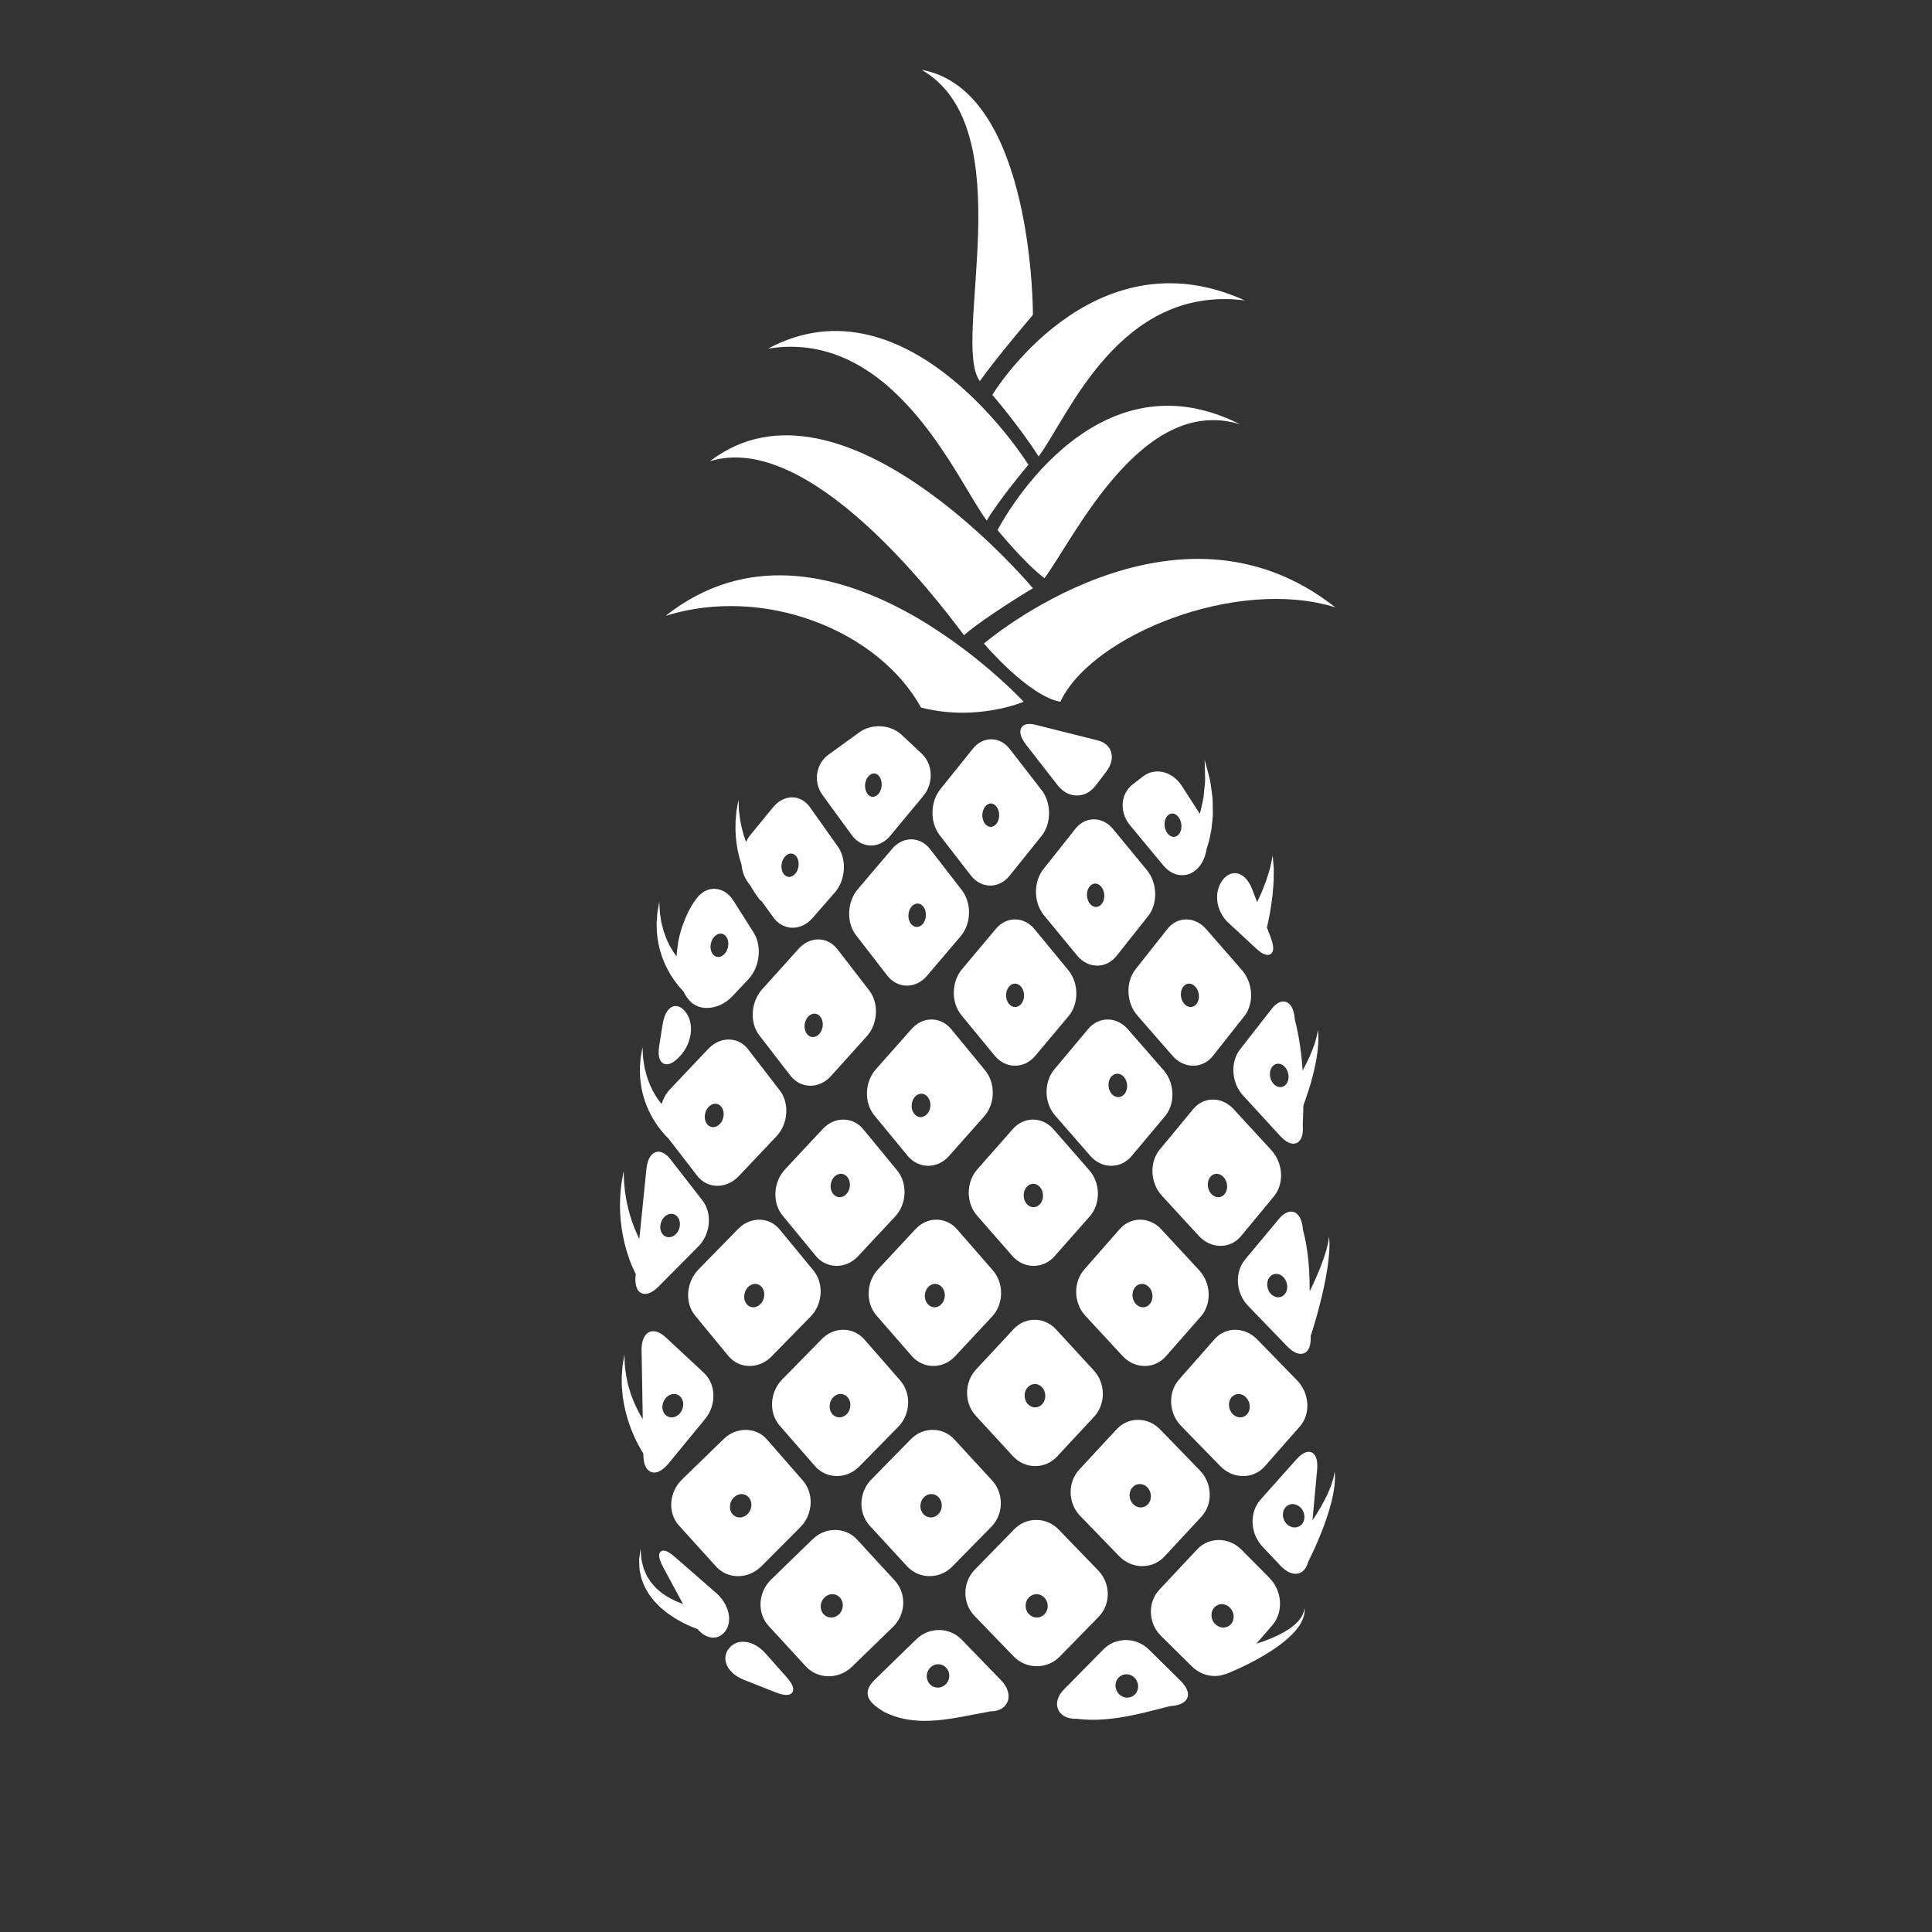 <?xml version="1.0" encoding="UTF-8" standalone="no"?>
<!-- Created with Inkscape (http://www.inkscape.org/) -->

<svg
   xmlns:dc="http://purl.org/dc/elements/1.1/"
   xmlns:cc="http://creativecommons.org/ns#"
   xmlns:rdf="http://www.w3.org/1999/02/22-rdf-syntax-ns#"
   xmlns:svg="http://www.w3.org/2000/svg"
   xmlns="http://www.w3.org/2000/svg"
   xmlns:sodipodi="http://sodipodi.sourceforge.net/DTD/sodipodi-0.dtd"
   xmlns:inkscape="http://www.inkscape.org/namespaces/inkscape"
   version="1.1"
   id="svg4287"
   xml:space="preserve"
   width="800"
   height="800"
   viewBox="0 0 800 800"
   sodipodi:docname="pineapple-publicdomainvectors.org.svg"
   inkscape:version="0.92.4 (5da689c313, 2019-01-14)"><rect x="0" y="0" width="800" height="800" fill="#333333" stroke="none"/><defs
     id="defs4291"><clipPath
       clipPathUnits="userSpaceOnUse"
       id="clipPath4303"><path
         d="M 0,600 H 600 V 0 H 0 Z"
         id="path4301"
         inkscape:connector-curvature="0" /></clipPath></defs><sodipodi:namedview
     pagecolor="#ffffff"
     bordercolor="#666666"
     borderopacity="1"
     objecttolerance="10"
     gridtolerance="10"
     guidetolerance="10"
     inkscape:pageopacity="0"
     inkscape:pageshadow="2"
     inkscape:window-width="1920"
     inkscape:window-height="1018"
     id="namedview4289"
     showgrid="false"
     inkscape:zoom="1.0264549"
     inkscape:cx="435.59322"
     inkscape:cy="393.22034"
     inkscape:window-x="-8"
     inkscape:window-y="-8"
     inkscape:window-maximized="1"
     inkscape:current-layer="g4295" /><g
     id="g4295"
     inkscape:groupmode="layer"
     inkscape:label="pineapple-publicdomainvectors.org"
     transform="matrix(1.333,0,0,-1.333,0,800)"><g
       id="g4297"><g
         id="g4299"
         clip-path="url(#clipPath4303)"><path
           d="m 383.213,98.156 c 0.056,-0.996 -0.267,-1.923 -0.91,-2.603 -0.6,-0.631 -1.411,-0.98 -2.292,-0.98 -1.924,0 -3.574,1.652 -3.678,3.675 -0.048,1.008 0.284,1.94 0.937,2.626 0.596,0.624 1.402,0.97 2.267,0.97 1.914,0 3.564,-1.656 3.676,-3.688 m 22.031,2.49 c -0.029,0.004 -0.032,-0.519 -0.314,-1.342 -0.12,-0.418 -0.363,-0.885 -0.647,-1.405 -0.316,-0.504 -0.716,-1.037 -1.211,-1.57 -1.993,-2.143 -5.469,-4.059 -9.115,-5.483 -1.229,-0.482 -2.465,-0.903 -3.689,-1.295 l 5.011,5.798 c 3.476,4.077 3.032,10.67 -0.987,14.695 l -8.551,8.636 c -1.951,1.991 -4.493,3.086 -7.157,3.086 -2.584,0 -4.971,-1.042 -6.717,-2.926 l -11.665,-12.444 c -3.761,-3.958 -3.566,-10.419 0.434,-14.407 l 9.65,-9.527 c 1.938,-1.895 4.444,-2.94 7.058,-2.94 1.172,0 2.289,0.222 3.335,0.619 l 0.016,-0.062 c 0,0 0.503,0.203 1.378,0.559 0.852,0.36 2.055,0.886 3.474,1.554 2.834,1.336 6.547,3.255 10.033,5.585 3.476,2.309 6.729,5.145 8.362,7.902 0.408,0.688 0.705,1.349 0.921,1.952 0.187,0.617 0.327,1.154 0.357,1.607 0.103,0.903 -0.005,1.412 0.024,1.408 m -184.518,205.79 c 0.17,2.011 1.597,3.709 3.116,3.709 0.727,0 1.23,-0.382 1.528,-0.703 0.631,-0.684 0.943,-1.727 0.855,-2.866 -0.158,-2.007 -1.581,-3.701 -3.114,-3.701 -0.74,0 -1.251,0.386 -1.547,0.709 -0.628,0.682 -0.933,1.721 -0.838,2.852 m -16.25,0.904 c 0.236,-0.957 0.38,-1.978 0.712,-2.939 0.578,-1.957 1.37,-3.875 2.3,-5.591 0.445,-0.872 0.966,-1.661 1.443,-2.431 0.519,-0.734 0.995,-1.455 1.506,-2.065 0.652,-0.841 1.284,-1.538 1.847,-2.117 0.693,-1.381 1.507,-2.577 2.434,-3.402 1.292,-1.147 2.985,-1.752 4.894,-1.752 2.772,0 5.68,1.318 7.784,3.53 l 5.095,5.399 c 3.574,3.812 4.283,10.334 1.587,14.532 l -6.198,9.801 c -1.488,2.381 -3.694,3.748 -6.052,3.748 -1.791,0 -3.518,-0.816 -4.86,-2.298 -2.977,-3.267 -5.879,-10.228 -6.472,-15.516 l -0.3,-2.662 c -0.019,-0.172 -0.013,-0.353 -0.028,-0.527 -0.628,0.846 -1.233,1.732 -1.772,2.685 -0.487,0.768 -0.801,1.614 -1.215,2.418 -0.364,0.821 -0.626,1.669 -0.938,2.482 -0.268,0.824 -0.438,1.647 -0.651,2.426 -0.238,0.777 -0.27,1.538 -0.402,2.236 -0.094,0.701 -0.239,1.349 -0.239,1.925 -0.033,0.58 -0.06,1.086 -0.082,1.502 -0.042,0.841 -0.068,1.32 -0.068,1.32 0,0 -0.083,-0.472 -0.228,-1.299 -0.073,-0.417 -0.161,-0.923 -0.265,-1.505 -0.131,-0.584 -0.136,-1.248 -0.203,-1.978 -0.029,-0.728 -0.172,-1.531 -0.114,-2.373 0.032,-0.844 0.013,-1.749 0.096,-2.678 0.126,-0.92 0.202,-1.897 0.389,-2.871 m 20.314,-53.617 c -0.154,-2.041 -1.623,-3.701 -3.276,-3.701 -0.659,0 -1.256,0.268 -1.726,0.778 -0.627,0.679 -0.935,1.696 -0.845,2.786 0.167,2.044 1.638,3.706 3.28,3.706 0.819,0 1.377,-0.419 1.703,-0.771 0.633,-0.682 0.947,-1.702 0.864,-2.798 m -25.523,8.474 c 0.235,-0.957 0.38,-1.977 0.712,-2.939 0.579,-1.957 1.369,-3.874 2.298,-5.591 0.445,-0.871 0.966,-1.661 1.444,-2.431 0.52,-0.735 0.994,-1.455 1.508,-2.065 0.904,-1.171 1.781,-2.073 2.464,-2.739 l 8.897,-11.542 c 1.565,-1.999 3.793,-3.098 6.273,-3.098 2.404,0 4.732,1.044 6.559,2.945 l 11.805,12.454 c 3.65,3.901 4.074,10.325 0.95,14.313 l -9.737,12.625 c -1.522,2.006 -3.686,3.109 -6.093,3.109 -2.329,0 -4.591,-1.048 -6.366,-2.945 l -11.792,-12.448 c -1.268,-1.321 -2.145,-2.935 -2.676,-4.637 -0.833,1.038 -1.634,2.157 -2.328,3.384 -0.486,0.766 -0.802,1.613 -1.211,2.417 -0.365,0.822 -0.628,1.67 -0.94,2.483 -0.268,0.824 -0.438,1.647 -0.649,2.426 -0.241,0.776 -0.272,1.538 -0.405,2.235 -0.096,0.701 -0.239,1.348 -0.239,1.924 -0.03,0.58 -0.057,1.088 -0.08,1.504 -0.043,0.839 -0.067,1.32 -0.067,1.32 0,0 -0.083,-0.472 -0.231,-1.299 -0.073,-0.417 -0.162,-0.924 -0.264,-1.506 -0.13,-0.584 -0.136,-1.248 -0.203,-1.978 -0.031,-0.727 -0.173,-1.53 -0.115,-2.372 0.033,-0.844 0.015,-1.75 0.097,-2.678 0.125,-0.921 0.203,-1.898 0.389,-2.871 m 11.934,-42.664 c -0.175,-2.047 -1.714,-3.71 -3.433,-3.71 -0.708,0 -1.339,0.283 -1.828,0.819 -0.618,0.675 -0.915,1.673 -0.816,2.738 0.185,2.047 1.727,3.713 3.437,3.713 0.691,0 1.314,-0.279 1.8,-0.808 0.624,-0.68 0.931,-1.682 0.84,-2.752 m -15.575,-10.856 c 0.547,-1.525 1.128,-2.773 1.55,-3.659 0.119,-0.236 0.224,-0.444 0.321,-0.629 l -0.04,-0.387 c -0.234,-2.305 0.093,-3.964 0.972,-4.934 0.507,-0.561 1.178,-0.858 1.944,-0.858 1.253,0 2.672,0.777 4.217,2.312 l 12.365,12.457 c 3.827,3.902 4.368,10.332 1.211,14.33 l -9.821,12.626 c -1.553,2.025 -2.922,2.451 -3.798,2.451 -0.963,0 -3.261,-0.545 -3.768,-5.58 l -2.176,-21.488 c -0.033,0.07 -0.069,0.127 -0.104,0.198 -0.805,1.615 -1.54,3.412 -2.178,5.257 -0.351,0.915 -0.575,1.865 -0.868,2.79 -0.271,0.931 -0.45,1.868 -0.673,2.771 -0.209,0.904 -0.318,1.796 -0.471,2.639 -0.168,0.845 -0.216,1.65 -0.298,2.397 -0.063,0.746 -0.175,1.437 -0.178,2.046 -0.019,0.614 -0.038,1.147 -0.053,1.588 -0.028,0.887 -0.045,1.393 -0.045,1.393 0,0 -0.091,-0.499 -0.251,-1.368 -0.08,-0.437 -0.178,-0.969 -0.29,-1.581 -0.128,-0.61 -0.168,-1.307 -0.268,-2.07 -0.081,-0.762 -0.209,-1.592 -0.227,-2.474 -0.03,-0.88 -0.116,-1.818 -0.105,-2.787 0.025,-0.965 0.001,-1.977 0.07,-2.998 0.092,-1.017 0.114,-2.071 0.268,-3.105 0.248,-2.079 0.61,-4.164 1.097,-6.095 0.466,-1.937 1.03,-3.725 1.597,-5.242 m 13.756,-41.546 c 0.762,0 1.47,-0.313 1.994,-0.879 0.624,-0.675 0.935,-1.654 0.851,-2.686 -0.164,-2.041 -1.777,-3.703 -3.597,-3.703 -0.776,0 -1.493,0.316 -2.019,0.885 -0.617,0.676 -0.921,1.648 -0.832,2.673 0.176,2.044 1.793,3.71 3.603,3.71 m -9.531,-18.52 0.009,-0.57 c 0.104,-4.945 2.596,-5.327 3.355,-5.327 1.38,0 2.927,0.979 4.473,2.843 l 11.416,13.899 c 3.543,4.371 3.32,10.783 -0.494,14.287 l -11.835,11.012 c -2.253,2.123 -4.546,2.433 -6,0.962 -0.994,-1.007 -1.503,-2.767 -1.471,-5.086 l 0.365,-21.351 c -0.776,1.272 -1.519,2.639 -2.169,4.059 -0.458,0.913 -0.813,1.858 -1.17,2.801 -0.396,0.93 -0.631,1.889 -0.925,2.811 -0.312,0.92 -0.455,1.838 -0.657,2.707 -0.216,0.867 -0.33,1.702 -0.418,2.478 -0.088,0.777 -0.218,1.492 -0.247,2.131 -0.026,0.637 -0.048,1.193 -0.065,1.654 -0.037,0.926 -0.057,1.454 -0.057,1.454 0,0 -0.089,-0.521 -0.24,-1.434 -0.077,-0.461 -0.172,-1.017 -0.28,-1.657 -0.104,-0.645 -0.122,-1.378 -0.197,-2.178 -0.072,-0.803 -0.133,-1.678 -0.098,-2.605 0.02,-0.926 -0.027,-1.919 0.096,-2.926 0.101,-1.014 0.143,-2.083 0.351,-3.137 0.168,-1.061 0.338,-2.153 0.617,-3.214 0.98,-4.309 2.718,-8.458 4.362,-11.419 0.448,-0.826 0.88,-1.556 1.279,-2.194 m 199.556,-16.602 c 0.559,0.595 1.315,0.923 2.129,0.923 1.866,0 3.508,-1.66 3.66,-3.698 0.075,-1.016 -0.231,-1.954 -0.865,-2.639 -0.559,-0.6 -1.32,-0.931 -2.147,-0.931 -1.882,0 -3.525,1.657 -3.663,3.691 -0.067,1.011 0.255,1.977 0.886,2.654 m 15.195,11.078 c 0,0 -0.083,-0.465 -0.232,-1.275 -0.061,-0.408 -0.165,-0.889 -0.349,-1.435 -0.178,-0.543 -0.303,-1.163 -0.585,-1.807 -0.269,-0.65 -0.496,-1.36 -0.847,-2.083 -0.351,-0.717 -0.662,-1.488 -1.088,-2.251 -0.801,-1.544 -1.717,-3.151 -2.715,-4.714 -0.351,-0.559 -0.716,-1.102 -1.078,-1.648 l 1.435,15.637 c 0.208,2.353 -0.115,4.009 -0.953,4.924 -1.238,1.349 -3.333,0.83 -5.493,-1.631 l -11.083,-12.446 c -3.557,-3.944 -3.318,-10.503 0.535,-14.619 l 5.579,-5.911 c 1.588,-1.673 3.226,-2.554 4.729,-2.554 1.903,0 3.293,1.368 3.915,3.713 0.003,0.003 0.006,0.011 0.006,0.014 0.391,0.767 0.923,1.858 1.535,3.178 1.23,2.634 2.747,6.195 4.006,9.85 0.642,1.823 1.192,3.68 1.639,5.434 0.248,0.865 0.386,1.743 0.57,2.547 0.181,0.803 0.247,1.6 0.364,2.306 0.128,0.705 0.112,1.387 0.162,1.963 0.054,0.58 0.046,1.088 0.011,1.506 -0.04,0.83 -0.063,1.302 -0.063,1.302 m -18.17,61.351 c 1.732,0 3.268,-1.659 3.422,-3.699 0.078,-1.051 -0.239,-2.045 -0.87,-2.722 -0.513,-0.555 -1.173,-0.846 -1.908,-0.846 -1.751,0 -3.284,1.656 -3.42,3.692 -0.075,1.061 0.247,2.058 0.884,2.739 0.511,0.548 1.165,0.836 1.892,0.836 m 12.083,-14.861 c 0.843,2.877 1.879,6.739 2.719,10.642 0.85,3.902 1.475,7.854 1.662,10.841 0.077,0.738 0.055,1.432 0.077,2.035 0.023,0.603 0.015,1.13 -0.025,1.564 -0.052,0.861 -0.082,1.353 -0.082,1.353 0,0 -0.08,-0.486 -0.216,-1.334 -0.055,-0.422 -0.159,-0.93 -0.313,-1.506 -0.149,-0.578 -0.274,-1.228 -0.512,-1.925 -0.811,-2.799 -2.249,-6.413 -3.886,-9.929 -0.356,-0.775 -0.726,-1.542 -1.093,-2.299 -0.045,6.093 -0.306,12.395 -2.089,19.109 -0.256,3.531 -1.643,5.641 -3.707,5.641 -1.254,0 -2.59,-0.822 -3.862,-2.371 l -10.37,-12.445 c -3.337,-3.947 -2.98,-10.384 0.799,-14.353 l 12.195,-12.633 c 1.539,-1.574 2.967,-2.373 4.251,-2.373 0.763,0 1.445,0.294 1.966,0.853 0.846,0.913 1.219,2.524 1.102,4.639 0.216,0.662 0.748,2.307 1.384,4.491 m -45.811,157.209 c 0.29,0.305 0.779,0.667 1.453,0.667 1.435,0 2.736,-1.688 2.842,-3.682 0.062,-1.146 -0.284,-2.235 -0.926,-2.914 -0.293,-0.308 -0.782,-0.672 -1.467,-0.672 -1.45,0 -2.756,1.682 -2.85,3.673 -0.053,1.154 0.301,2.249 0.948,2.928 m 11.394,8.125 c -0.086,-0.835 -0.171,-1.699 -0.259,-2.576 -0.138,-0.868 -0.375,-1.736 -0.559,-2.602 -0.197,-0.805 -0.341,-1.613 -0.569,-2.387 l -5.573,8.651 c -1.799,2.821 -4.634,4.506 -7.585,4.506 -1.634,0 -3.184,-0.53 -4.48,-1.535 l -3.23,-2.496 c -1.709,-1.311 -2.795,-3.254 -3.053,-5.471 -0.29,-2.48 0.5,-5.073 2.169,-7.12 l 10.465,-12.636 c 1.604,-1.911 3.667,-2.963 5.806,-2.963 2.274,0 4.387,1.221 5.79,3.342 l 0.127,0.188 c 0.878,1.339 1.424,2.991 1.698,4.746 0.013,0.045 0.035,0.088 0.048,0.133 0.186,0.594 0.394,1.264 0.623,1.996 0.186,0.733 0.338,1.533 0.516,2.368 0.195,0.834 0.354,1.713 0.418,2.635 0.09,0.91 0.187,1.851 0.282,2.807 0.064,0.951 0,1.927 0.002,2.886 -0.023,0.961 0,1.915 -0.071,2.848 -0.125,0.93 -0.25,1.843 -0.367,2.727 -0.12,0.872 -0.237,1.715 -0.347,2.516 -0.133,0.792 -0.38,1.525 -0.545,2.205 -0.718,2.686 -1.195,4.477 -1.195,4.477 0,0 0.045,-1.843 0.117,-4.603 0,-0.684 0.072,-1.417 0.016,-2.199 -0.077,-0.776 -0.159,-1.595 -0.244,-2.443 m 21.57,-24.32 c 0.04,-0.572 0,-1.184 0.003,-1.84 -0.008,-0.659 -0.017,-1.354 -0.026,-2.072 0.004,-0.726 -0.099,-1.451 -0.147,-2.208 -0.061,-0.756 -0.125,-1.523 -0.189,-2.29 -0.205,-1.515 -0.383,-3.054 -0.625,-4.478 -0.256,-1.421 -0.474,-2.764 -0.733,-3.896 -0.133,-0.668 -0.265,-1.267 -0.39,-1.795 l 1.038,-2.698 c 0.981,-2.517 1.157,-4.19 0.532,-5.106 -0.31,-0.451 -0.794,-0.698 -1.365,-0.698 -0.927,0 -2.09,0.656 -3.565,2.008 l -8.679,8.043 c -3.762,3.522 -4.572,9.402 -1.804,13.108 1.379,1.866 2.858,2.258 3.856,2.258 2.198,0 4.233,-1.902 5.438,-5.089 l 1.509,-3.923 c 0.473,1.01 0.939,2.06 1.423,3.13 0.27,0.683 0.535,1.365 0.796,2.037 0.25,0.678 0.557,1.341 0.745,1.998 0.205,0.659 0.403,1.297 0.591,1.9 0.182,0.609 0.392,1.186 0.514,1.726 0.458,2.192 0.762,3.654 0.762,3.654 0,0 0.127,-1.507 0.316,-3.769 m -1.174,-64.435 c -0.077,1.107 0.24,2.136 0.876,2.819 0.319,0.343 0.867,0.754 1.666,0.754 1.615,0 3.064,-1.663 3.226,-3.705 0.088,-1.099 -0.221,-2.119 -0.852,-2.799 -0.322,-0.351 -0.876,-0.766 -1.69,-0.766 -1.629,0 -3.074,1.658 -3.226,3.697 m 10.505,-9.087 c 0.918,2.498 2.03,5.861 2.896,9.286 0.441,1.71 0.795,3.443 1.083,5.069 0.268,1.633 0.436,3.166 0.519,4.478 0.037,1.322 0.074,2.406 -0.014,3.168 -0.058,0.753 -0.09,1.185 -0.09,1.185 0,0 -0.075,-0.425 -0.207,-1.167 -0.102,-0.74 -0.405,-1.775 -0.756,-2.992 -0.397,-1.212 -0.918,-2.597 -1.56,-4.045 -0.655,-1.446 -1.394,-2.958 -2.212,-4.437 -0.003,-0.008 -0.008,-0.013 -0.011,-0.02 -0.33,5.11 -1.027,10.419 -2.414,15.825 -0.382,5.09 -2.631,5.639 -3.582,5.639 -1.211,0 -2.485,-0.829 -3.688,-2.393 l -9.717,-12.445 c -3.125,-3.938 -2.749,-10.36 0.841,-14.318 l 11.603,-12.631 c 1.478,-1.585 2.851,-2.389 4.083,-2.389 0.721,0 1.361,0.28 1.853,0.811 0.881,0.948 1.24,2.603 1.069,4.819 0.08,2.004 0.144,4.094 0.182,6.226 0.042,0.113 0.082,0.216 0.122,0.331 m -18.321,249.77 c -39.11,4.919 -54.99,-36.418 -64.033,-48.48 -6.192,9.656 -14.393,19.133 -14.393,19.133 0,0 30.822,50.906 78.426,29.347 M 324.456,420.55 c -6.061,4.512 -14.577,14.942 -14.577,14.942 0,0 28.823,56.471 75.378,32.833 -30.633,9.57 -51.756,-35.712 -60.801,-47.775 m 90.348,-9.071 c -30.633,9.571 -75.707,-8.64 -85.415,-29.315 -9.866,1.693 -23.748,18.079 -23.748,18.079 0,0 59.152,50.757 109.163,11.236 M 286.278,578.461 c 34.93,-6.271 34.581,-76.127 34.581,-76.127 0,0 -11.507,-13.484 -16.478,-20.57 -9.045,12.061 13.607,78.466 -18.103,96.697 m -47.691,-86.597 c 43.841,23.44 80.88,-36.081 80.88,-36.081 0,0 -9.588,-11.408 -12.933,-17.366 -9.048,12.063 -28.665,59.741 -67.947,53.447 m -18.072,-34.995 c 41.062,31.477 100.344,-39.442 100.344,-39.442 0,0 -14.805,-8.867 -21.41,-14.588 -9.045,12.06 -48.303,63.599 -78.934,54.03 m -13.751,-48.017 c 50.008,39.52 111.224,-26.688 111.224,-26.688 0,0 -14.504,-6.268 -31.868,-1.804 -13.307,23.991 -48.723,38.062 -79.356,28.492 m 46.232,-123.581 c 0.774,0 1.322,-0.404 1.647,-0.742 0.655,-0.689 0.998,-1.727 0.942,-2.848 -0.098,-2.028 -1.474,-3.678 -3.066,-3.678 -0.793,0 -1.344,0.41 -1.67,0.753 -0.648,0.687 -0.985,1.719 -0.922,2.835 0.113,2.027 1.49,3.68 3.069,3.68 m -17.185,-6.656 9.745,-12.635 c 1.563,-1.998 3.759,-3.099 6.183,-3.099 2.353,0 4.609,1.051 6.355,2.962 l 11.219,12.456 c 3.465,3.898 3.742,10.315 0.62,14.295 l -9.74,12.626 c -1.522,2.004 -3.652,3.109 -6,3.109 -2.279,0 -4.471,-1.055 -6.166,-2.964 l -11.205,-12.446 c -3.573,-3.914 -4.029,-10.327 -1.011,-14.304 m -1.807,-84.554 c -0.732,0 -1.419,0.303 -1.935,0.854 -0.633,0.68 -0.956,1.673 -0.883,2.722 0.138,2.037 1.661,3.693 3.398,3.693 0.732,0 1.391,-0.293 1.911,-0.845 0.641,-0.681 0.974,-1.677 0.907,-2.734 -0.125,-2.035 -1.65,-3.69 -3.398,-3.69 m -4.77,24.281 -12.178,-12.45 c -3.891,-3.923 -4.422,-10.36 -1.179,-14.35 l 10.414,-12.637 c 1.659,-1.984 3.992,-3.076 6.568,-3.076 2.505,0 4.914,1.04 6.794,2.937 l 12.19,12.455 c 3.785,3.911 4.136,10.347 0.791,14.343 l -10.409,12.626 c -1.618,1.99 -3.886,3.086 -6.386,3.086 -2.43,0 -4.776,-1.043 -6.605,-2.934 m -16.12,67.249 c 2.633,-3.567 1.781,-9.639 -1.899,-13.529 l -0.178,-0.19 c -1.472,-1.547 -2.794,-2.332 -3.935,-2.332 -0.664,0 -1.243,0.266 -1.674,0.769 -0.805,0.945 -1.019,2.642 -0.637,5.048 l 1.014,6.425 c 0.585,3.718 2.082,5.852 4.105,5.852 0.78,0 1.968,-0.355 3.204,-2.043 m 31.143,-206.32 c 1.818,-2.028 2.471,-3.53 1.996,-4.592 -0.173,-0.389 -0.659,-1.04 -1.965,-1.04 -0.866,0 -2.023,0.282 -3.435,0.838 l -9.755,3.859 c -2.977,1.183 -5.024,3.153 -5.614,5.409 -0.407,1.549 -0.058,3.109 0.98,4.39 1.05,1.305 2.59,2.029 4.334,2.029 2.421,0 4.981,-1.329 7.019,-3.645 z m -19.089,13.993 c -0.965,-1.194 -2.21,-1.825 -3.606,-1.825 -1.704,0 -3.427,0.959 -4.868,2.642 -0.897,0.325 -2.013,0.783 -3.298,1.373 -1.53,0.75 -3.289,1.655 -5.034,2.884 -0.891,0.569 -1.75,1.27 -2.605,1.986 -0.866,0.695 -1.637,1.567 -2.43,2.357 -0.687,0.926 -1.484,1.723 -2.019,2.72 -0.572,0.963 -1.144,1.881 -1.477,2.896 -0.189,0.485 -0.376,0.963 -0.561,1.432 -0.125,0.484 -0.213,0.968 -0.314,1.43 -0.096,0.462 -0.189,0.908 -0.28,1.343 -0.068,0.434 -0.045,0.869 -0.072,1.271 -0.013,0.814 -0.087,1.551 -0.034,2.198 0.085,0.641 0.159,1.204 0.223,1.666 0.123,0.912 0.192,1.43 0.192,1.43 0,0 0.04,-0.523 0.104,-1.441 0.033,-0.451 0.074,-1 0.119,-1.631 0.082,-0.62 0.301,-1.306 0.468,-2.048 0.102,-0.366 0.158,-0.76 0.304,-1.139 0.166,-0.374 0.334,-0.76 0.509,-1.157 0.178,-0.391 0.339,-0.797 0.534,-1.193 0.247,-0.374 0.498,-0.754 0.755,-1.141 0.45,-0.799 1.122,-1.485 1.763,-2.186 0.599,-0.73 1.456,-1.27 2.15,-1.907 0.829,-0.526 1.584,-1.102 2.441,-1.533 0.844,-0.443 1.663,-0.878 2.523,-1.196 0.506,-0.223 1.008,-0.407 1.505,-0.58 l -6.106,11.315 c -1.602,3.026 -1.423,4.053 -1.088,4.613 0.246,0.407 0.677,0.637 1.181,0.637 0.538,0 1.498,-0.216 3.641,-2.105 l 12.63,-11.012 c 4.062,-3.499 5.297,-8.928 2.75,-12.099 m 33.025,4.419 c -0.878,0 -1.695,0.348 -2.299,0.983 -0.655,0.682 -0.993,1.61 -0.945,2.615 0.088,2.024 1.709,3.669 3.614,3.669 0.865,0 1.672,-0.346 2.274,-0.971 0.663,-0.687 1.007,-1.62 0.968,-2.63 -0.076,-2.021 -1.696,-3.666 -3.612,-3.666 m 19.716,11.54 -11.613,12.626 c -1.784,1.966 -4.238,3.048 -6.905,3.048 -2.598,0 -5.086,-1.038 -6.999,-2.92 l -12.805,-12.446 c -4.104,-3.94 -4.492,-10.4 -0.862,-14.406 l 11.617,-12.632 c 1.828,-1.963 4.344,-3.042 7.086,-3.042 2.675,0 5.229,1.035 7.193,2.921 l 12.817,12.455 c 3.996,3.926 4.205,10.388 0.471,14.396 m -47.541,26.818 c 0.815,0 1.57,-0.33 2.132,-0.927 0.635,-0.675 0.965,-1.64 0.902,-2.654 -0.125,-2.032 -1.747,-3.688 -3.615,-3.688 -0.827,0 -1.592,0.332 -2.155,0.933 -0.64,0.686 -0.952,1.625 -0.883,2.642 0.138,2.038 1.763,3.694 3.619,3.694 m -19.516,-9.709 11.636,-12.853 c 1.741,-1.896 4.141,-2.937 6.77,-2.937 2.679,0 5.243,1.079 7.222,3.042 l 12.183,12.229 c 3.92,3.984 4.224,10.482 0.681,14.483 l -11.023,12.626 c -1.704,1.976 -4.083,3.064 -6.696,3.064 -2.542,0 -4.999,-1.036 -6.911,-2.919 l -12.8,-12.449 c -4.102,-3.938 -4.579,-10.344 -1.062,-14.286 m 113.854,40.263 c 0.011,-1.034 -0.372,-2.026 -1.053,-2.713 -0.581,-0.587 -1.333,-0.912 -2.121,-0.912 -1.78,0 -3.239,1.634 -3.247,3.638 -0.005,1.044 0.385,2.038 1.073,2.727 0.579,0.583 1.326,0.904 2.103,0.904 1.768,0 3.223,-1.634 3.245,-3.644 m -3.12,-21.857 c 2.57,0 4.974,1.049 6.768,2.954 l 11.584,12.455 c 3.604,3.925 3.505,10.371 -0.213,14.363 l -11.622,12.626 c -1.789,1.967 -4.172,3.05 -6.713,3.05 -2.495,0 -4.831,-1.05 -6.577,-2.949 l -11.57,-12.449 c -3.713,-3.94 -3.794,-10.388 -0.176,-14.372 l 11.625,-12.636 c 1.828,-1.96 4.276,-3.042 6.894,-3.042 m -30.133,-61.55 c 0.898,0 1.749,-0.359 2.39,-1.006 0.681,-0.693 1.052,-1.621 1.038,-2.618 -0.021,-2.008 -1.624,-3.642 -3.568,-3.642 -0.913,0 -1.771,0.359 -2.415,1.016 -0.673,0.686 -1.037,1.612 -1.017,2.598 0.038,2.014 1.64,3.652 3.572,3.652 m 7.332,7.587 c -1.871,1.956 -4.398,3.035 -7.114,3.035 -2.656,0 -5.176,-1.041 -7.085,-2.923 L 271.807,78.44 c -1.693,-1.63 -2.438,-3.137 -2.279,-4.601 0.245,-2.226 2.529,-3.906 5.02,-5.426 3.744,-1.902 7.899,-2.828 12.705,-2.828 5.077,0 10.162,0.987 15.547,2.03 1.642,0.32 3.294,0.642 4.862,0.92 2.58,0 4.51,1.069 5.293,2.935 0.853,2.03 0.108,4.591 -1.937,6.679 z m 54.758,-14.358 c 0.029,-0.987 -0.319,-1.91 -0.981,-2.591 -0.634,-0.655 -1.486,-1.014 -2.402,-1.014 -1.956,0 -3.593,1.638 -3.643,3.656 -0.024,0.992 0.33,1.919 0.998,2.603 0.633,0.652 1.48,1.008 2.384,1.008 1.941,0 3.575,-1.642 3.644,-3.662 m 3.418,11.265 c -1.951,1.946 -4.523,3.019 -7.237,3.019 -2.672,0 -5.155,-1.045 -6.995,-2.934 l -12.258,-12.45 c -1.92,-1.926 -2.592,-4.221 -1.797,-6.133 0.763,-1.842 2.737,-2.942 5.282,-2.942 0.174,0 0.354,0.008 0.376,0.022 1.708,-0.221 3.485,-0.333 5.283,-0.333 7.242,0 14.36,1.814 21.244,3.567 l 2.572,0.669 c 3.741,0.213 5.01,1.55 5.416,2.635 0.396,1.057 0.33,2.848 -2.242,5.361 z m 31.253,75.759 c 0.066,-1.027 -0.261,-2.003 -0.898,-2.682 -0.545,-0.576 -1.274,-0.896 -2.054,-0.896 -1.813,0 -3.38,1.652 -3.494,3.683 -0.059,1.031 0.279,2.015 0.92,2.696 0.543,0.572 1.267,0.889 2.037,0.889 1.796,0 3.361,-1.655 3.489,-3.69 m -2.047,-21.809 c 2.584,0 4.947,1.052 6.659,2.968 l 10.97,12.455 c 3.42,3.933 3.005,10.381 -0.926,14.365 l -12.304,12.626 c -1.878,1.956 -4.314,3.031 -6.85,3.031 -2.51,0 -4.81,-1.054 -6.473,-2.97 l -10.957,-12.446 c -3.526,-3.947 -3.287,-10.394 0.537,-14.372 l 12.307,-12.632 c 1.925,-1.954 4.421,-3.025 7.037,-3.025 M 357.52,135.48 c 0.037,-1.007 -0.317,-1.976 -0.972,-2.659 -0.583,-0.606 -1.36,-0.939 -2.188,-0.939 -1.852,0 -3.409,1.642 -3.47,3.66 -0.033,1.018 0.33,1.994 0.995,2.676 0.583,0.602 1.352,0.932 2.17,0.932 1.836,0 3.39,-1.644 3.465,-3.67 m -9.79,-18.804 c 1.915,-1.953 4.437,-3.025 7.107,-3.025 2.627,0 5.059,1.045 6.852,2.951 l 11.557,12.457 c 3.606,3.935 3.351,10.389 -0.567,14.377 l -12.242,12.627 c -1.872,1.956 -4.331,3.034 -6.923,3.034 -2.552,0 -4.918,-1.052 -6.661,-2.953 L 335.31,143.697 c -3.715,-3.946 -3.636,-10.4 0.177,-14.384 z m -29.131,-15.355 c -0.007,1.014 0.371,1.953 1.06,2.646 0.63,0.633 1.459,0.983 2.33,0.983 1.885,0 3.44,-1.635 3.464,-3.642 0.012,-1.007 -0.358,-1.943 -1.042,-2.632 -0.634,-0.641 -1.467,-0.993 -2.349,-0.993 -1.9,0 -3.455,1.63 -3.463,3.638 m 22.723,-3.371 c 3.8,3.934 3.704,10.395 -0.211,14.396 l -12.205,12.629 c -1.869,1.953 -4.357,3.032 -7.007,3.032 -2.602,0 -5.045,-1.044 -6.87,-2.937 l -12.161,-12.446 c -3.91,-3.947 -3.993,-10.409 -0.183,-14.402 l 12.21,-12.636 c 1.911,-1.95 4.464,-3.025 7.192,-3.025 2.677,0 5.183,1.042 7.059,2.934 z m -52.166,30.822 c -0.837,0 -1.627,0.337 -2.227,0.955 -0.668,0.68 -1.041,1.651 -1.02,2.661 0.043,2.014 1.57,3.653 3.407,3.653 0.821,0 1.605,-0.333 2.204,-0.94 0.676,-0.689 1.054,-1.664 1.04,-2.68 -0.029,-2.014 -1.557,-3.649 -3.404,-3.649 m -7.37,-15.188 c 1.829,-1.963 4.314,-3.042 6.998,-3.042 2.624,0 5.103,1.041 6.988,2.934 l 12.23,12.456 c 3.81,3.926 3.872,10.381 0.144,14.381 l -11.615,12.625 c -1.786,1.966 -4.205,3.048 -6.813,3.048 -2.549,0 -4.967,-1.04 -6.8,-2.932 l -12.216,-12.45 c -3.919,-3.939 -4.162,-10.393 -0.535,-14.388 z m -20.665,53.547 c 0.772,0 1.504,-0.319 2.06,-0.896 0.66,-0.682 1.014,-1.668 0.974,-2.706 -0.076,-2.021 -1.602,-3.666 -3.404,-3.666 -0.788,0 -1.528,0.322 -2.085,0.907 -0.651,0.68 -0.999,1.66 -0.954,2.688 0.09,2.024 1.618,3.673 3.409,3.673 m -1.13,-25.499 c 2.567,0 5.016,1.038 6.9,2.933 l 12.224,12.456 c 3.802,3.921 4.008,10.367 0.467,14.366 l -11.026,12.624 c -1.705,1.977 -4.053,3.066 -6.607,3.066 -2.491,0 -4.876,-1.045 -6.71,-2.932 l -12.213,-12.45 c -3.91,-3.933 -4.294,-10.377 -0.854,-14.371 l 11.029,-12.633 c 1.748,-1.973 4.159,-3.059 6.79,-3.059 m 30.321,52.429 c -0.743,0 -1.454,0.31 -2.002,0.872 -0.676,0.687 -1.049,1.689 -1.026,2.745 0.041,2.014 1.472,3.652 3.187,3.652 0.728,0 1.43,-0.306 1.979,-0.862 0.681,-0.69 1.063,-1.697 1.05,-2.76 -0.031,-2.011 -1.461,-3.647 -3.188,-3.647 m -18.061,-2.537 11.008,-12.636 c 1.74,-1.971 4.114,-3.059 6.682,-3.059 2.513,0 4.884,1.048 6.683,2.95 l 11.606,12.456 c 3.608,3.918 3.67,10.356 0.143,14.347 l -11.004,12.626 c -1.7,1.979 -4.008,3.068 -6.5,3.068 -2.436,0 -4.744,-1.049 -6.493,-2.95 l -11.595,-12.449 c -3.715,-3.932 -3.952,-10.37 -0.53,-14.353 m -11.029,44.005 c 0.685,0 1.316,-0.28 1.824,-0.811 0.662,-0.688 1.017,-1.705 0.973,-2.789 -0.082,-2.025 -1.512,-3.67 -3.189,-3.67 -0.699,0 -1.338,0.283 -1.849,0.818 -0.654,0.688 -1.002,1.699 -0.953,2.777 0.096,2.026 1.528,3.675 3.194,3.675 m -18.183,-12.897 10.388,-12.635 c 1.658,-1.985 3.957,-3.076 6.475,-3.076 2.452,0 4.793,1.046 6.597,2.95 l 11.631,12.454 c 3.605,3.911 3.826,10.341 0.498,14.329 l -10.388,12.627 c -1.611,1.99 -3.845,3.086 -6.289,3.086 -2.376,0 -4.653,-1.049 -6.406,-2.952 L 243.926,236.97 c -3.713,-3.925 -4.113,-10.354 -0.887,-14.338 m 123.787,68.376 c -0.055,1.13 0.29,2.172 0.945,2.86 0.317,0.334 0.857,0.732 1.619,0.732 1.532,0 2.922,-1.688 3.033,-3.684 0.064,-1.12 -0.274,-2.158 -0.923,-2.845 -0.319,-0.338 -0.862,-0.741 -1.637,-0.741 -1.576,0 -2.935,1.65 -3.037,3.678 m 1.672,23.537 c -2.289,0 -4.381,-1.068 -5.888,-3.003 l -9.834,-12.447 c -3.15,-3.929 -2.951,-10.342 0.453,-14.303 l 11.018,-12.634 c 1.743,-1.972 4.022,-3.058 6.412,-3.058 2.363,0 4.522,1.062 6.078,3.003 l 9.845,12.457 c 3.045,3.913 2.669,10.327 -0.838,14.293 l -11.018,12.626 c -1.704,1.977 -3.915,3.066 -6.228,3.066 m -23.146,-48.702 c 0.342,0.354 0.925,0.774 1.74,0.774 1.599,0 2.962,-1.643 3.031,-3.664 0.037,-1.1 -0.322,-2.128 -0.99,-2.818 -0.346,-0.359 -0.931,-0.785 -1.759,-0.785 -1.615,0 -2.978,1.641 -3.034,3.657 -0.032,1.11 0.338,2.144 1.012,2.836 m -17.657,-12.14 11.018,-12.635 c 1.741,-1.973 4.049,-3.059 6.497,-3.059 2.414,0 4.642,1.059 6.281,2.986 l 10.436,12.455 c 3.228,3.915 2.997,10.337 -0.517,14.312 l -11.013,12.627 c -1.701,1.977 -3.944,3.067 -6.318,3.067 -2.339,0 -4.501,-1.061 -6.087,-2.986 l -10.424,-12.445 c -3.337,-3.932 -3.281,-10.355 0.127,-14.322 M 315.301,294.6 c 1.537,0 2.799,-1.634 2.811,-3.641 0.008,-1.127 -0.384,-2.175 -1.075,-2.872 -0.343,-0.345 -0.918,-0.757 -1.703,-0.757 -1.552,0 -2.814,1.631 -2.814,3.636 0,2.002 1.247,3.634 2.781,3.634 m 6.114,16.859 c -1.612,1.991 -3.781,3.086 -6.105,3.086 -2.283,0 -4.415,-1.06 -6.005,-2.983 l -10.444,-12.447 c -3.341,-3.924 -3.448,-10.338 -0.233,-14.304 l 10.398,-12.634 c 1.658,-1.986 3.891,-3.077 6.29,-3.077 2.355,0 4.553,1.057 6.194,2.983 l 10.461,12.458 c 3.232,3.906 3.159,10.319 -0.16,14.293 z m -75.714,23.556 c 0.692,0 1.184,-0.368 1.474,-0.677 0.636,-0.677 0.977,-1.763 0.91,-2.906 -0.117,-1.996 -1.466,-3.683 -2.943,-3.683 -0.705,0 -1.203,0.372 -1.496,0.687 -0.632,0.673 -0.963,1.755 -0.892,2.888 0.134,2.002 1.483,3.691 2.947,3.691 m 0.348,17.448 c -2.196,0 -4.311,-1.113 -5.944,-3.131 l -7.003,-8.54 c -0.538,-0.651 -0.972,-1.381 -1.355,-2.137 -0.089,0.237 -0.176,0.475 -0.27,0.71 -0.321,0.879 -0.544,1.773 -0.816,2.634 -0.242,0.865 -0.382,1.725 -0.57,2.539 -0.203,0.81 -0.247,1.595 -0.356,2.319 -0.075,0.724 -0.213,1.395 -0.213,1.99 -0.025,0.596 -0.048,1.117 -0.064,1.546 -0.037,0.864 -0.059,1.357 -0.059,1.357 0,0 -0.087,-0.485 -0.24,-1.334 -0.076,-0.429 -0.169,-0.95 -0.276,-1.546 -0.134,-0.599 -0.146,-1.28 -0.231,-2.028 -0.056,-0.747 -0.187,-1.565 -0.165,-2.428 0.002,-0.863 -0.051,-1.787 0.002,-2.738 0.075,-0.944 0.104,-1.942 0.235,-2.942 0.165,-0.99 0.25,-2.03 0.493,-3.031 0.294,-1.437 0.696,-2.843 1.143,-4.21 0.173,-1.91 0.769,-3.728 1.818,-5.196 l 1.067,-1.476 c 0.759,-1.38 1.523,-2.485 2.084,-3.27 0.293,-0.392 0.531,-0.709 0.749,-0.956 0.173,-0.209 0.265,-0.32 0.265,-0.32 l 0.112,0.118 3.843,-5.302 c 1.461,-1.988 3.622,-3.13 5.93,-3.13 2.262,0 4.438,1.052 6.129,2.967 l 6.998,8.009 c 3.364,3.888 3.742,10.322 0.845,14.339 l -8.558,12.061 c -1.406,2.016 -3.394,3.126 -5.593,3.126 m 25.428,7.425 c 0.653,0 1.133,-0.356 1.42,-0.654 0.657,-0.681 1.025,-1.784 0.984,-2.949 -0.07,-1.987 -1.332,-3.665 -2.753,-3.665 -0.671,0 -1.155,0.359 -1.447,0.663 -0.65,0.68 -1.012,1.778 -0.963,2.935 0.084,1.99 1.345,3.67 2.759,3.67 m 8.612,11.986 c -1.802,1.703 -4.385,2.68 -7.085,2.68 -2.243,0 -4.407,-0.679 -6.088,-1.908 l -9.482,-6.861 c -3.994,-2.868 -4.884,-8.489 -1.979,-12.535 l 9.222,-12.635 c 1.469,-1.982 3.606,-3.118 5.862,-3.118 2.228,0 4.347,1.059 5.972,2.988 l 10.331,12.456 c 3.23,3.952 2.985,9.834 -0.544,13.112 z m 57.558,-49.799 c -0.028,1.156 0.346,2.218 1.025,2.913 0.314,0.321 0.836,0.701 1.548,0.701 1.464,0 2.755,-1.677 2.816,-3.661 0.034,-1.147 -0.33,-2.203 -1.004,-2.896 -0.313,-0.325 -0.841,-0.712 -1.567,-0.712 -1.506,0 -2.769,1.64 -2.818,3.655 m 2.155,23.561 c -2.234,0 -4.296,-1.068 -5.805,-3.005 l -9.857,-12.445 c -3.154,-3.923 -3.114,-10.327 0.095,-14.285 l 10.404,-12.633 c 1.656,-1.986 3.859,-3.08 6.199,-3.08 2.305,0 4.431,1.065 5.993,3.004 l 9.868,12.457 c 3.048,3.903 2.827,10.31 -0.486,14.274 l -10.396,12.625 c -1.616,1.991 -3.753,3.088 -6.015,3.088 m 5.283,21.099 c 0.674,-1.902 0.152,-4.188 -1.424,-6.269 l -3.361,-4.407 c -1.497,-1.948 -3.541,-3.019 -5.757,-3.019 -2.248,0 -4.357,1.1 -5.937,3.095 l -9.844,12.637 c -1.645,2.144 -2.188,3.932 -1.574,5.176 0.243,0.493 0.903,1.323 2.586,1.323 0.547,0 1.17,-0.088 1.853,-0.259 l 19.354,-4.853 c 2.049,-0.512 3.508,-1.727 4.104,-3.424 m -37.339,-23.444 c -0.691,0 -1.208,0.375 -1.519,0.688 -0.684,0.688 -1.086,1.786 -1.079,2.942 0.015,1.973 1.218,3.64 2.629,3.64 1.408,0 2.596,-1.665 2.596,-3.633 -0.003,-2.006 -1.181,-3.637 -2.627,-3.637 m 0.162,27.216 c -2.181,0 -4.228,-1.067 -5.759,-2.999 l -9.996,-12.445 c -3.194,-3.912 -3.34,-10.312 -0.325,-14.27 l 9.782,-12.636 c 1.571,-1.996 3.703,-3.097 6.006,-3.097 2.257,0 4.368,1.064 5.949,3 l 10.013,12.456 c 3.083,3.896 3.052,10.296 -0.065,14.259 l -9.782,12.625 c -1.526,2.003 -3.595,3.107 -5.823,3.107 m -25.726,-54.696 c 0.056,2.019 1.327,3.661 2.829,3.661 0.723,0 1.254,-0.386 1.569,-0.711 0.681,-0.695 1.058,-1.754 1.033,-2.906 -0.043,-2.013 -1.31,-3.651 -2.825,-3.651 -0.74,0 -1.277,0.391 -1.596,0.719 -0.673,0.694 -1.041,1.745 -1.01,2.888 m 0.872,23.607 c -2.231,0 -4.348,-1.06 -5.959,-2.981 l -10.587,-12.445 c -3.378,-3.916 -3.673,-10.322 -0.653,-14.287 l 9.779,-12.637 c 1.57,-1.998 3.736,-3.096 6.098,-3.096 2.307,0 4.487,1.056 6.149,2.979 l 10.601,12.455 c 3.268,3.901 3.385,10.308 0.261,14.278 l -9.773,12.626 c -1.528,2.004 -3.628,3.108 -5.916,3.108 M 381.18,231.841 c 0.066,-1.074 -0.267,-2.084 -0.909,-2.767 -0.502,-0.533 -1.133,-0.815 -1.828,-0.815 -1.684,0 -3.145,1.652 -3.255,3.681 -0.058,1.083 0.28,2.098 0.932,2.783 0.497,0.527 1.123,0.806 1.807,0.806 1.672,0 3.128,-1.655 3.253,-3.688 m 4.287,-15.716 10.315,12.456 c 3.207,3.924 2.803,10.356 -0.896,14.327 l -11.604,12.626 c -1.783,1.968 -4.091,3.051 -6.505,3.051 -2.387,0 -4.569,-1.064 -6.142,-2.989 L 360.33,243.149 c -3.311,-3.939 -3.082,-10.366 0.514,-14.336 L 372.45,216.18 c 1.823,-1.961 4.196,-3.042 6.686,-3.042 2.462,0 4.708,1.059 6.331,2.987 m -27.458,-18.464 c 0.043,-1.054 -0.312,-2.05 -0.971,-2.736 -0.535,-0.557 -1.235,-0.864 -1.97,-0.864 -1.74,0 -3.21,1.643 -3.273,3.665 -0.037,1.059 0.327,2.061 0.99,2.749 0.534,0.55 1.227,0.855 1.956,0.855 1.722,0 3.191,-1.644 3.268,-3.669 m -9.238,-18.79 c 1.836,-1.961 4.258,-3.042 6.816,-3.042 2.517,0 4.847,1.055 6.553,2.971 l 10.938,12.456 c 3.401,3.926 3.127,10.363 -0.604,14.348 l -11.687,12.625 c -1.793,1.964 -4.151,3.047 -6.632,3.047 -2.446,0 -4.708,-1.055 -6.366,-2.969 l -10.926,-12.449 c -3.506,-3.939 -3.41,-10.378 0.219,-14.353 z m -24.774,49.903 c 0.012,-1.079 -0.374,-2.095 -1.059,-2.79 -0.533,-0.536 -1.209,-0.833 -1.909,-0.833 -1.667,0 -3.031,1.632 -3.041,3.638 -0.006,1.088 0.388,2.108 1.078,2.803 0.538,0.542 1.193,0.829 1.891,0.829 1.653,0 3.016,-1.636 3.04,-3.647 m -2.91,-21.853 c 2.462,0 4.758,1.051 6.474,2.966 l 10.991,12.455 c 3.411,3.917 3.313,10.347 -0.217,14.333 L 327.299,249.3 c -1.705,1.978 -3.984,3.067 -6.414,3.067 -2.389,0 -4.623,-1.056 -6.287,-2.969 l -10.977,-12.446 c -3.518,-3.933 -3.598,-10.365 -0.173,-14.34 l 11.041,-12.633 c 1.747,-1.974 4.089,-3.058 6.598,-3.058 m -32.072,49.861 c -0.04,-2.013 -1.389,-3.65 -3.013,-3.65 -0.84,0 -1.439,0.431 -1.794,0.796 -0.674,0.69 -1.042,1.718 -1.016,2.816 0.051,2.017 1.403,3.656 3.014,3.656 0.826,0 1.42,-0.428 1.771,-0.786 0.68,-0.695 1.06,-1.726 1.038,-2.832 m 0.343,26.674 c -2.328,0 -4.532,-1.055 -6.203,-2.967 l -11.033,-12.446 c -3.528,-3.926 -3.781,-10.348 -0.56,-14.321 l 10.394,-12.635 c 1.656,-1.985 3.923,-3.078 6.38,-3.078 2.405,0 4.675,1.053 6.397,2.968 l 11.046,12.455 c 3.419,3.908 3.492,10.331 0.169,14.311 l -10.391,12.626 c -1.613,1.99 -3.814,3.087 -6.199,3.087"
           style="fill:#ffffff;fill-opacity:1;fill-rule:nonzero;stroke:none"
           id="path4305"
           inkscape:connector-curvature="0" /></g></g></g></svg>
